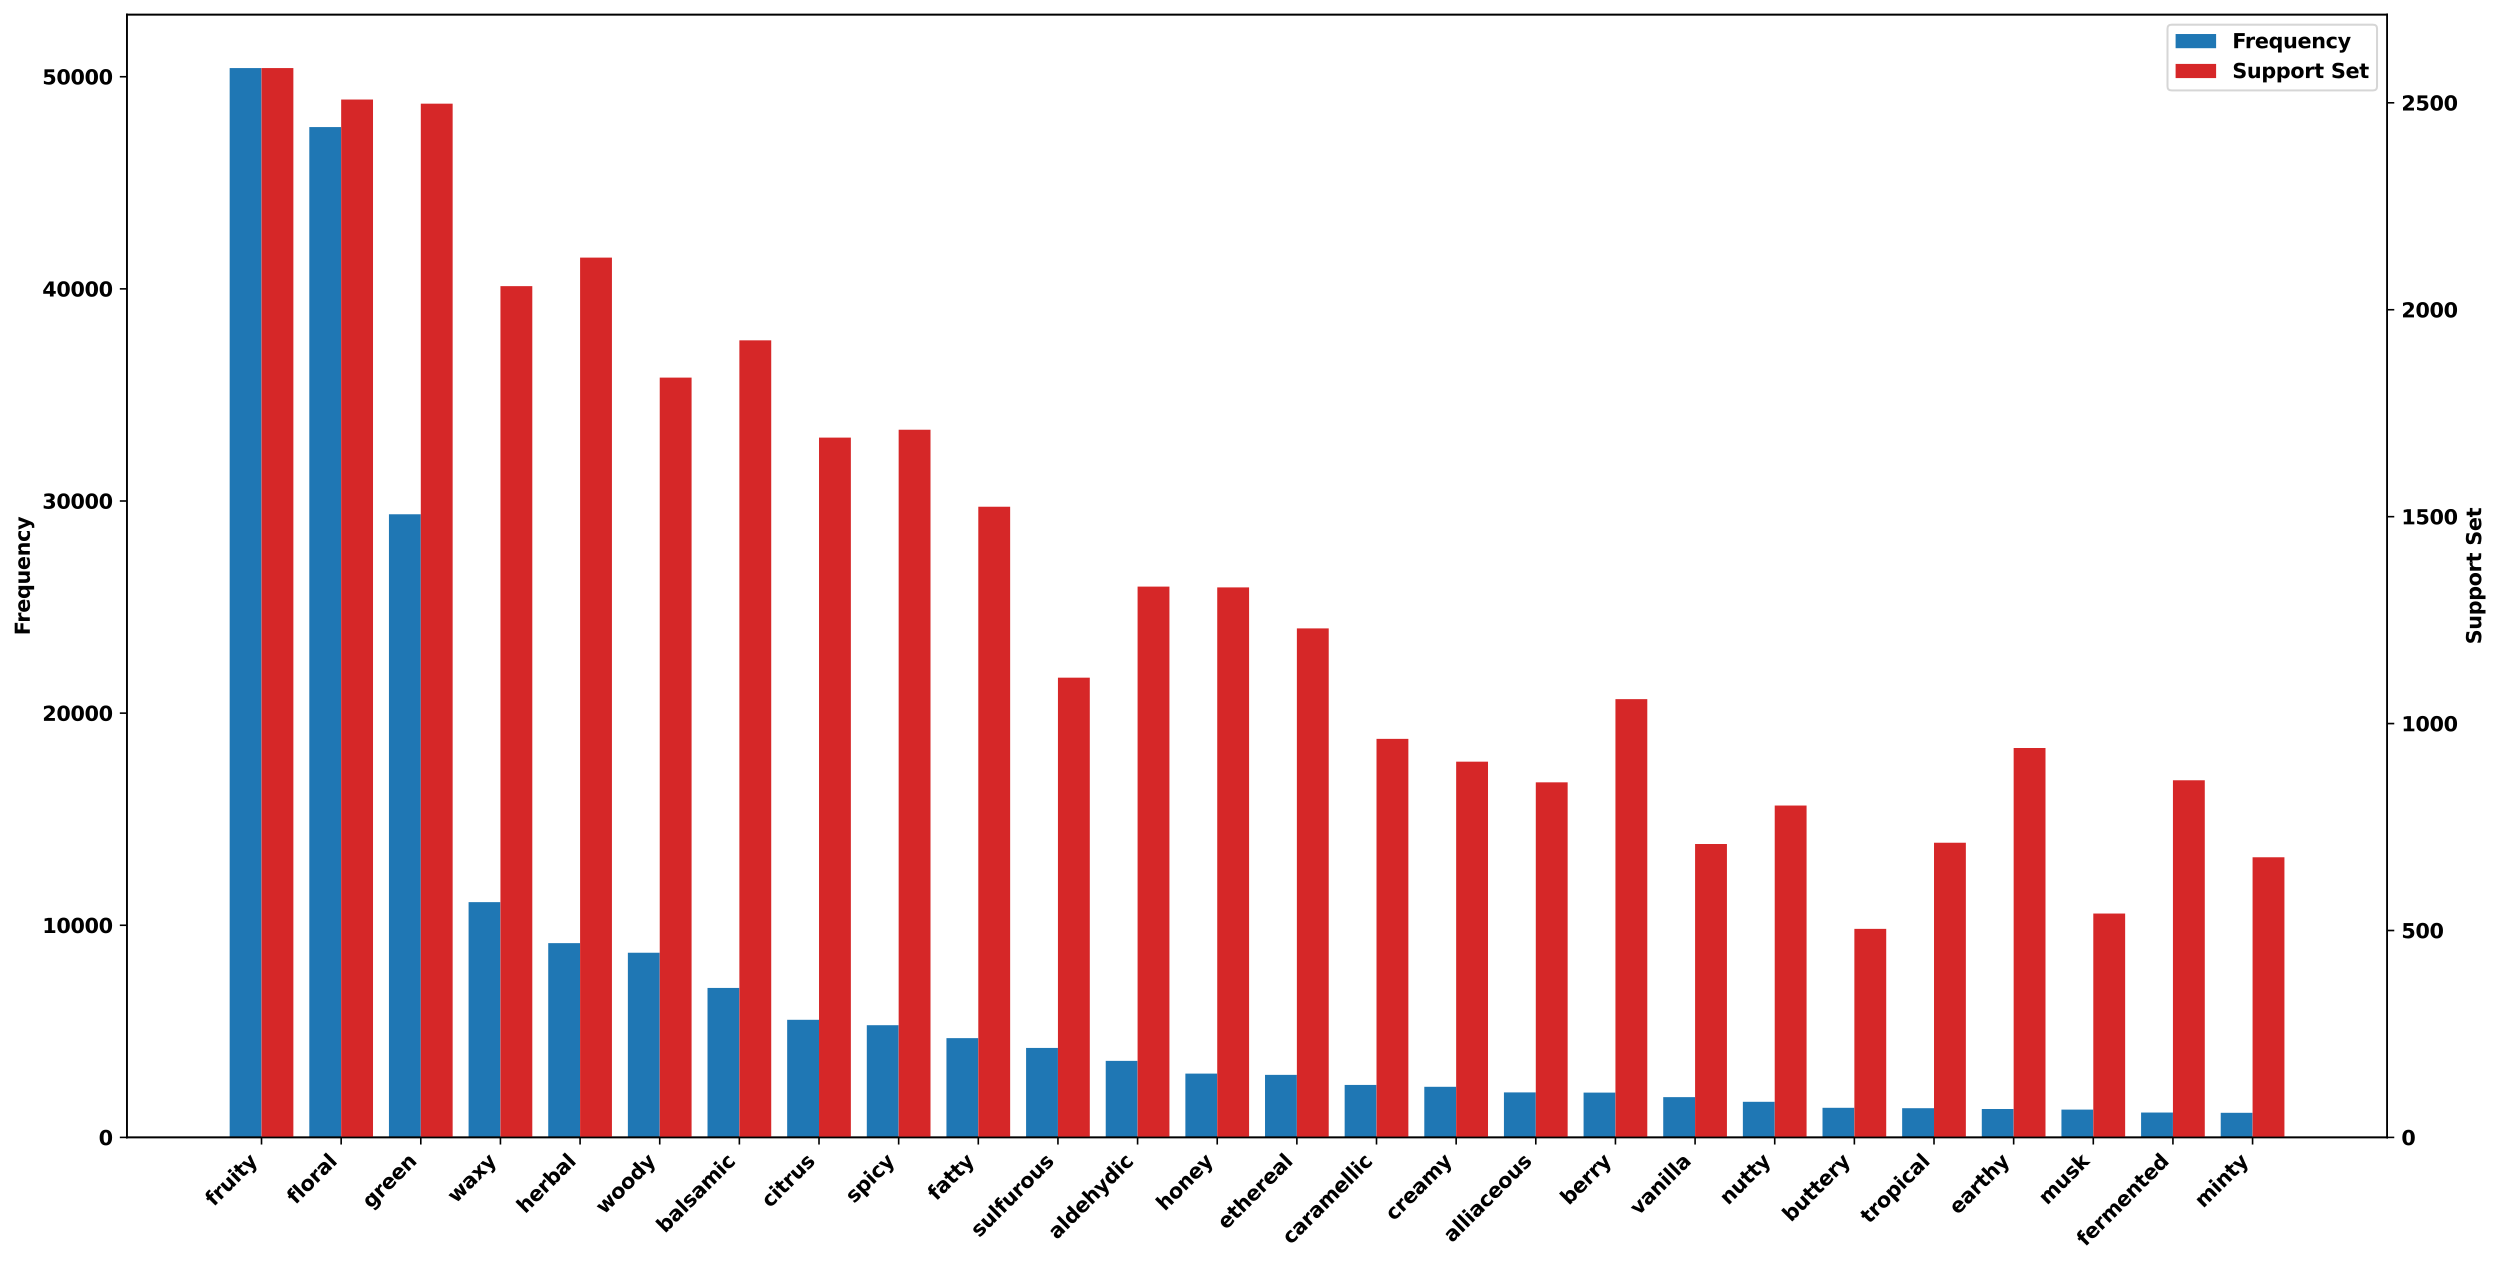 <?xml version="1.0" encoding="utf-8" standalone="no"?>
<!DOCTYPE svg PUBLIC "-//W3C//DTD SVG 1.1//EN"
  "http://www.w3.org/Graphics/SVG/1.1/DTD/svg11.dtd">
<svg xmlns:xlink="http://www.w3.org/1999/xlink" width="1234.377pt" height="624.438pt" viewBox="0 0 1234.377 624.438" xmlns="http://www.w3.org/2000/svg" version="1.1">
 <defs>
  <style type="text/css">*{stroke-linejoin: round; stroke-linecap: butt}</style>
 </defs>
 <g id="figure_1">
  <g id="patch_1">
   <path d="M -0 624.438 
L 1234.377 624.438 
L 1234.377 0 
L -0 0 
z
" style="fill: #ffffff"/>
  </g>
  <g id="axes_1">
   <g id="patch_2">
    <path d="M 62.667 561.6 
L 1178.667 561.6 
L 1178.667 7.2 
L 62.667 7.2 
z
" style="fill: #ffffff"/>
   </g>
   <g id="patch_3">
    <path d="M 113.394 561.6 
L 129.124 561.6 
L 129.124 33.6 
L 113.394 33.6 
z
" clip-path="url(#pb4a7bbcf28)" style="fill: #1f77b4"/>
   </g>
   <g id="patch_4">
    <path d="M 152.718 561.6 
L 168.447 561.6 
L 168.447 62.74 
L 152.718 62.74 
z
" clip-path="url(#pb4a7bbcf28)" style="fill: #1f77b4"/>
   </g>
   <g id="patch_5">
    <path d="M 192.041 561.6 
L 207.771 561.6 
L 207.771 253.917 
L 192.041 253.917 
z
" clip-path="url(#pb4a7bbcf28)" style="fill: #1f77b4"/>
   </g>
   <g id="patch_6">
    <path d="M 231.365 561.6 
L 247.094 561.6 
L 247.094 445.419 
L 231.365 445.419 
z
" clip-path="url(#pb4a7bbcf28)" style="fill: #1f77b4"/>
   </g>
   <g id="patch_7">
    <path d="M 270.688 561.6 
L 286.418 561.6 
L 286.418 465.687 
L 270.688 465.687 
z
" clip-path="url(#pb4a7bbcf28)" style="fill: #1f77b4"/>
   </g>
   <g id="patch_8">
    <path d="M 310.012 561.6 
L 325.741 561.6 
L 325.741 470.4 
L 310.012 470.4 
z
" clip-path="url(#pb4a7bbcf28)" style="fill: #1f77b4"/>
   </g>
   <g id="patch_9">
    <path d="M 349.335 561.6 
L 365.065 561.6 
L 365.065 487.787 
L 349.335 487.787 
z
" clip-path="url(#pb4a7bbcf28)" style="fill: #1f77b4"/>
   </g>
   <g id="patch_10">
    <path d="M 388.659 561.6 
L 404.388 561.6 
L 404.388 503.53 
L 388.659 503.53 
z
" clip-path="url(#pb4a7bbcf28)" style="fill: #1f77b4"/>
   </g>
   <g id="patch_11">
    <path d="M 427.982 561.6 
L 443.712 561.6 
L 443.712 506.18 
L 427.982 506.18 
z
" clip-path="url(#pb4a7bbcf28)" style="fill: #1f77b4"/>
   </g>
   <g id="patch_12">
    <path d="M 467.306 561.6 
L 483.035 561.6 
L 483.035 512.591 
L 467.306 512.591 
z
" clip-path="url(#pb4a7bbcf28)" style="fill: #1f77b4"/>
   </g>
   <g id="patch_13">
    <path d="M 506.629 561.6 
L 522.359 561.6 
L 522.359 517.43 
L 506.629 517.43 
z
" clip-path="url(#pb4a7bbcf28)" style="fill: #1f77b4"/>
   </g>
   <g id="patch_14">
    <path d="M 545.953 561.6 
L 561.682 561.6 
L 561.682 523.809 
L 545.953 523.809 
z
" clip-path="url(#pb4a7bbcf28)" style="fill: #1f77b4"/>
   </g>
   <g id="patch_15">
    <path d="M 585.276 561.6 
L 601.005 561.6 
L 601.005 530.104 
L 585.276 530.104 
z
" clip-path="url(#pb4a7bbcf28)" style="fill: #1f77b4"/>
   </g>
   <g id="patch_16">
    <path d="M 624.6 561.6 
L 640.329 561.6 
L 640.329 530.732 
L 624.6 530.732 
z
" clip-path="url(#pb4a7bbcf28)" style="fill: #1f77b4"/>
   </g>
   <g id="patch_17">
    <path d="M 663.923 561.6 
L 679.652 561.6 
L 679.652 535.687 
L 663.923 535.687 
z
" clip-path="url(#pb4a7bbcf28)" style="fill: #1f77b4"/>
   </g>
   <g id="patch_18">
    <path d="M 703.246 561.6 
L 718.976 561.6 
L 718.976 536.598 
L 703.246 536.598 
z
" clip-path="url(#pb4a7bbcf28)" style="fill: #1f77b4"/>
   </g>
   <g id="patch_19">
    <path d="M 742.57 561.6 
L 758.299 561.6 
L 758.299 539.373 
L 742.57 539.373 
z
" clip-path="url(#pb4a7bbcf28)" style="fill: #1f77b4"/>
   </g>
   <g id="patch_20">
    <path d="M 781.893 561.6 
L 797.623 561.6 
L 797.623 539.489 
L 781.893 539.489 
z
" clip-path="url(#pb4a7bbcf28)" style="fill: #1f77b4"/>
   </g>
   <g id="patch_21">
    <path d="M 821.217 561.6 
L 836.946 561.6 
L 836.946 541.709 
L 821.217 541.709 
z
" clip-path="url(#pb4a7bbcf28)" style="fill: #1f77b4"/>
   </g>
   <g id="patch_22">
    <path d="M 860.54 561.6 
L 876.27 561.6 
L 876.27 544.014 
L 860.54 544.014 
z
" clip-path="url(#pb4a7bbcf28)" style="fill: #1f77b4"/>
   </g>
   <g id="patch_23">
    <path d="M 899.864 561.6 
L 915.593 561.6 
L 915.593 546.988 
L 899.864 546.988 
z
" clip-path="url(#pb4a7bbcf28)" style="fill: #1f77b4"/>
   </g>
   <g id="patch_24">
    <path d="M 939.187 561.6 
L 954.917 561.6 
L 954.917 547.187 
L 939.187 547.187 
z
" clip-path="url(#pb4a7bbcf28)" style="fill: #1f77b4"/>
   </g>
   <g id="patch_25">
    <path d="M 978.511 561.6 
L 994.24 561.6 
L 994.24 547.564 
L 978.511 547.564 
z
" clip-path="url(#pb4a7bbcf28)" style="fill: #1f77b4"/>
   </g>
   <g id="patch_26">
    <path d="M 1017.834 561.6 
L 1033.564 561.6 
L 1033.564 547.868 
L 1017.834 547.868 
z
" clip-path="url(#pb4a7bbcf28)" style="fill: #1f77b4"/>
   </g>
   <g id="patch_27">
    <path d="M 1057.158 561.6 
L 1072.887 561.6 
L 1072.887 549.303 
L 1057.158 549.303 
z
" clip-path="url(#pb4a7bbcf28)" style="fill: #1f77b4"/>
   </g>
   <g id="patch_28">
    <path d="M 1096.481 561.6 
L 1112.211 561.6 
L 1112.211 549.439 
L 1096.481 549.439 
z
" clip-path="url(#pb4a7bbcf28)" style="fill: #1f77b4"/>
   </g>
   <g id="matplotlib.axis_1">
    <g id="xtick_1">
     <g id="line2d_1">
      <defs>
       <path id="m3df573b219" d="M 0 0 
L 0 3.5 
" style="stroke: #000000; stroke-width: 0.8"/>
      </defs>
      <g>
       <use xlink:href="#m3df573b219" x="129.124" y="561.6" style="stroke: #000000; stroke-width: 0.8"/>
      </g>
     </g>
     <g id="text_1">
      <!-- fruity -->
      <g transform="translate(105.588 595.983) rotate(-45) scale(0.1 -0.1)">
       <defs>
        <path id="DejaVuSans-Bold-66" d="M 2841 4863 
L 2841 4128 
L 2222 4128 
Q 1984 4128 1890 4042 
Q 1797 3956 1797 3744 
L 1797 3500 
L 2753 3500 
L 2753 2700 
L 1797 2700 
L 1797 0 
L 678 0 
L 678 2700 
L 122 2700 
L 122 3500 
L 678 3500 
L 678 3744 
Q 678 4316 997 4589 
Q 1316 4863 1984 4863 
L 2841 4863 
z
" transform="scale(0.016)"/>
        <path id="DejaVuSans-Bold-72" d="M 3138 2547 
Q 2991 2616 2845 2648 
Q 2700 2681 2553 2681 
Q 2122 2681 1889 2404 
Q 1656 2128 1656 1613 
L 1656 0 
L 538 0 
L 538 3500 
L 1656 3500 
L 1656 2925 
Q 1872 3269 2151 3426 
Q 2431 3584 2822 3584 
Q 2878 3584 2943 3579 
Q 3009 3575 3134 3559 
L 3138 2547 
z
" transform="scale(0.016)"/>
        <path id="DejaVuSans-Bold-75" d="M 500 1363 
L 500 3500 
L 1625 3500 
L 1625 3150 
Q 1625 2866 1622 2436 
Q 1619 2006 1619 1863 
Q 1619 1441 1641 1255 
Q 1663 1069 1716 984 
Q 1784 875 1895 815 
Q 2006 756 2150 756 
Q 2500 756 2700 1025 
Q 2900 1294 2900 1772 
L 2900 3500 
L 4019 3500 
L 4019 0 
L 2900 0 
L 2900 506 
Q 2647 200 2364 54 
Q 2081 -91 1741 -91 
Q 1134 -91 817 281 
Q 500 653 500 1363 
z
" transform="scale(0.016)"/>
        <path id="DejaVuSans-Bold-69" d="M 538 3500 
L 1656 3500 
L 1656 0 
L 538 0 
L 538 3500 
z
M 538 4863 
L 1656 4863 
L 1656 3950 
L 538 3950 
L 538 4863 
z
" transform="scale(0.016)"/>
        <path id="DejaVuSans-Bold-74" d="M 1759 4494 
L 1759 3500 
L 2913 3500 
L 2913 2700 
L 1759 2700 
L 1759 1216 
Q 1759 972 1856 886 
Q 1953 800 2241 800 
L 2816 800 
L 2816 0 
L 1856 0 
Q 1194 0 917 276 
Q 641 553 641 1216 
L 641 2700 
L 84 2700 
L 84 3500 
L 641 3500 
L 641 4494 
L 1759 4494 
z
" transform="scale(0.016)"/>
        <path id="DejaVuSans-Bold-79" d="M 78 3500 
L 1197 3500 
L 2138 1125 
L 2938 3500 
L 4056 3500 
L 2584 -331 
Q 2363 -916 2067 -1148 
Q 1772 -1381 1288 -1381 
L 641 -1381 
L 641 -647 
L 991 -647 
Q 1275 -647 1404 -556 
Q 1534 -466 1606 -231 
L 1638 -134 
L 78 3500 
z
" transform="scale(0.016)"/>
       </defs>
       <use xlink:href="#DejaVuSans-Bold-66"/>
       <use xlink:href="#DejaVuSans-Bold-72" x="43.506"/>
       <use xlink:href="#DejaVuSans-Bold-75" x="92.822"/>
       <use xlink:href="#DejaVuSans-Bold-69" x="164.014"/>
       <use xlink:href="#DejaVuSans-Bold-74" x="198.291"/>
       <use xlink:href="#DejaVuSans-Bold-79" x="246.094"/>
      </g>
     </g>
    </g>
    <g id="xtick_2">
     <g id="line2d_2">
      <g>
       <use xlink:href="#m3df573b219" x="168.447" y="561.6" style="stroke: #000000; stroke-width: 0.8"/>
      </g>
     </g>
     <g id="text_2">
      <!-- floral -->
      <g transform="translate(145.936 595.014) rotate(-45) scale(0.1 -0.1)">
       <defs>
        <path id="DejaVuSans-Bold-6c" d="M 538 4863 
L 1656 4863 
L 1656 0 
L 538 0 
L 538 4863 
z
" transform="scale(0.016)"/>
        <path id="DejaVuSans-Bold-6f" d="M 2203 2784 
Q 1831 2784 1636 2517 
Q 1441 2250 1441 1747 
Q 1441 1244 1636 976 
Q 1831 709 2203 709 
Q 2569 709 2762 976 
Q 2956 1244 2956 1747 
Q 2956 2250 2762 2517 
Q 2569 2784 2203 2784 
z
M 2203 3584 
Q 3106 3584 3614 3096 
Q 4122 2609 4122 1747 
Q 4122 884 3614 396 
Q 3106 -91 2203 -91 
Q 1297 -91 786 396 
Q 275 884 275 1747 
Q 275 2609 786 3096 
Q 1297 3584 2203 3584 
z
" transform="scale(0.016)"/>
        <path id="DejaVuSans-Bold-61" d="M 2106 1575 
Q 1756 1575 1579 1456 
Q 1403 1338 1403 1106 
Q 1403 894 1545 773 
Q 1688 653 1941 653 
Q 2256 653 2472 879 
Q 2688 1106 2688 1447 
L 2688 1575 
L 2106 1575 
z
M 3816 1997 
L 3816 0 
L 2688 0 
L 2688 519 
Q 2463 200 2181 54 
Q 1900 -91 1497 -91 
Q 953 -91 614 226 
Q 275 544 275 1050 
Q 275 1666 698 1953 
Q 1122 2241 2028 2241 
L 2688 2241 
L 2688 2328 
Q 2688 2594 2478 2717 
Q 2269 2841 1825 2841 
Q 1466 2841 1156 2769 
Q 847 2697 581 2553 
L 581 3406 
Q 941 3494 1303 3539 
Q 1666 3584 2028 3584 
Q 2975 3584 3395 3211 
Q 3816 2838 3816 1997 
z
" transform="scale(0.016)"/>
       </defs>
       <use xlink:href="#DejaVuSans-Bold-66"/>
       <use xlink:href="#DejaVuSans-Bold-6c" x="43.506"/>
       <use xlink:href="#DejaVuSans-Bold-6f" x="77.783"/>
       <use xlink:href="#DejaVuSans-Bold-72" x="146.484"/>
       <use xlink:href="#DejaVuSans-Bold-61" x="195.801"/>
       <use xlink:href="#DejaVuSans-Bold-6c" x="263.281"/>
      </g>
     </g>
    </g>
    <g id="xtick_3">
     <g id="line2d_3">
      <g>
       <use xlink:href="#m3df573b219" x="207.771" y="561.6" style="stroke: #000000; stroke-width: 0.8"/>
      </g>
     </g>
     <g id="text_3">
      <!-- green -->
      <g transform="translate(183.071 597.092) rotate(-45) scale(0.1 -0.1)">
       <defs>
        <path id="DejaVuSans-Bold-67" d="M 2919 594 
Q 2688 288 2409 144 
Q 2131 0 1766 0 
Q 1125 0 706 504 
Q 288 1009 288 1791 
Q 288 2575 706 3076 
Q 1125 3578 1766 3578 
Q 2131 3578 2409 3434 
Q 2688 3291 2919 2981 
L 2919 3500 
L 4044 3500 
L 4044 353 
Q 4044 -491 3511 -936 
Q 2978 -1381 1966 -1381 
Q 1638 -1381 1331 -1331 
Q 1025 -1281 716 -1178 
L 716 -306 
Q 1009 -475 1290 -558 
Q 1572 -641 1856 -641 
Q 2406 -641 2662 -400 
Q 2919 -159 2919 353 
L 2919 594 
z
M 2181 2772 
Q 1834 2772 1640 2515 
Q 1447 2259 1447 1791 
Q 1447 1309 1634 1061 
Q 1822 813 2181 813 
Q 2531 813 2725 1069 
Q 2919 1325 2919 1791 
Q 2919 2259 2725 2515 
Q 2531 2772 2181 2772 
z
" transform="scale(0.016)"/>
        <path id="DejaVuSans-Bold-65" d="M 4031 1759 
L 4031 1441 
L 1416 1441 
Q 1456 1047 1700 850 
Q 1944 653 2381 653 
Q 2734 653 3104 758 
Q 3475 863 3866 1075 
L 3866 213 
Q 3469 63 3072 -14 
Q 2675 -91 2278 -91 
Q 1328 -91 801 392 
Q 275 875 275 1747 
Q 275 2603 792 3093 
Q 1309 3584 2216 3584 
Q 3041 3584 3536 3087 
Q 4031 2591 4031 1759 
z
M 2881 2131 
Q 2881 2450 2695 2645 
Q 2509 2841 2209 2841 
Q 1884 2841 1681 2658 
Q 1478 2475 1428 2131 
L 2881 2131 
z
" transform="scale(0.016)"/>
        <path id="DejaVuSans-Bold-6e" d="M 4056 2131 
L 4056 0 
L 2931 0 
L 2931 347 
L 2931 1631 
Q 2931 2084 2911 2256 
Q 2891 2428 2841 2509 
Q 2775 2619 2662 2680 
Q 2550 2741 2406 2741 
Q 2056 2741 1856 2470 
Q 1656 2200 1656 1722 
L 1656 0 
L 538 0 
L 538 3500 
L 1656 3500 
L 1656 2988 
Q 1909 3294 2193 3439 
Q 2478 3584 2822 3584 
Q 3428 3584 3742 3212 
Q 4056 2841 4056 2131 
z
" transform="scale(0.016)"/>
       </defs>
       <use xlink:href="#DejaVuSans-Bold-67"/>
       <use xlink:href="#DejaVuSans-Bold-72" x="71.582"/>
       <use xlink:href="#DejaVuSans-Bold-65" x="120.898"/>
       <use xlink:href="#DejaVuSans-Bold-65" x="188.721"/>
       <use xlink:href="#DejaVuSans-Bold-6e" x="256.543"/>
      </g>
     </g>
    </g>
    <g id="xtick_4">
     <g id="line2d_4">
      <g>
       <use xlink:href="#m3df573b219" x="247.094" y="561.6" style="stroke: #000000; stroke-width: 0.8"/>
      </g>
     </g>
     <g id="text_4">
      <!-- waxy -->
      <g transform="translate(225.093 594.393) rotate(-45) scale(0.1 -0.1)">
       <defs>
        <path id="DejaVuSans-Bold-77" d="M 225 3500 
L 1313 3500 
L 1900 1088 
L 2491 3500 
L 3425 3500 
L 4013 1113 
L 4603 3500 
L 5691 3500 
L 4769 0 
L 3547 0 
L 2956 2406 
L 2369 0 
L 1147 0 
L 225 3500 
z
" transform="scale(0.016)"/>
        <path id="DejaVuSans-Bold-78" d="M 1422 1791 
L 159 3500 
L 1344 3500 
L 2059 2463 
L 2784 3500 
L 3969 3500 
L 2706 1797 
L 4031 0 
L 2847 0 
L 2059 1106 
L 1281 0 
L 97 0 
L 1422 1791 
z
" transform="scale(0.016)"/>
       </defs>
       <use xlink:href="#DejaVuSans-Bold-77"/>
       <use xlink:href="#DejaVuSans-Bold-61" x="92.383"/>
       <use xlink:href="#DejaVuSans-Bold-78" x="159.863"/>
       <use xlink:href="#DejaVuSans-Bold-79" x="224.365"/>
      </g>
     </g>
    </g>
    <g id="xtick_5">
     <g id="line2d_5">
      <g>
       <use xlink:href="#m3df573b219" x="286.418" y="561.6" style="stroke: #000000; stroke-width: 0.8"/>
      </g>
     </g>
     <g id="text_5">
      <!-- herbal -->
      <g transform="translate(259.373 599.547) rotate(-45) scale(0.1 -0.1)">
       <defs>
        <path id="DejaVuSans-Bold-68" d="M 4056 2131 
L 4056 0 
L 2931 0 
L 2931 347 
L 2931 1625 
Q 2931 2084 2911 2256 
Q 2891 2428 2841 2509 
Q 2775 2619 2662 2680 
Q 2550 2741 2406 2741 
Q 2056 2741 1856 2470 
Q 1656 2200 1656 1722 
L 1656 0 
L 538 0 
L 538 4863 
L 1656 4863 
L 1656 2988 
Q 1909 3294 2193 3439 
Q 2478 3584 2822 3584 
Q 3428 3584 3742 3212 
Q 4056 2841 4056 2131 
z
" transform="scale(0.016)"/>
        <path id="DejaVuSans-Bold-62" d="M 2400 722 
Q 2759 722 2948 984 
Q 3138 1247 3138 1747 
Q 3138 2247 2948 2509 
Q 2759 2772 2400 2772 
Q 2041 2772 1848 2508 
Q 1656 2244 1656 1747 
Q 1656 1250 1848 986 
Q 2041 722 2400 722 
z
M 1656 2988 
Q 1888 3294 2169 3439 
Q 2450 3584 2816 3584 
Q 3463 3584 3878 3070 
Q 4294 2556 4294 1747 
Q 4294 938 3878 423 
Q 3463 -91 2816 -91 
Q 2450 -91 2169 54 
Q 1888 200 1656 506 
L 1656 0 
L 538 0 
L 538 4863 
L 1656 4863 
L 1656 2988 
z
" transform="scale(0.016)"/>
       </defs>
       <use xlink:href="#DejaVuSans-Bold-68"/>
       <use xlink:href="#DejaVuSans-Bold-65" x="71.191"/>
       <use xlink:href="#DejaVuSans-Bold-72" x="139.014"/>
       <use xlink:href="#DejaVuSans-Bold-62" x="188.33"/>
       <use xlink:href="#DejaVuSans-Bold-61" x="259.912"/>
       <use xlink:href="#DejaVuSans-Bold-6c" x="327.393"/>
      </g>
     </g>
    </g>
    <g id="xtick_6">
     <g id="line2d_6">
      <g>
       <use xlink:href="#m3df573b219" x="325.741" y="561.6" style="stroke: #000000; stroke-width: 0.8"/>
      </g>
     </g>
     <g id="text_6">
      <!-- woody -->
      <g transform="translate(298.295 599.893) rotate(-45) scale(0.1 -0.1)">
       <defs>
        <path id="DejaVuSans-Bold-64" d="M 2919 2988 
L 2919 4863 
L 4044 4863 
L 4044 0 
L 2919 0 
L 2919 506 
Q 2688 197 2409 53 
Q 2131 -91 1766 -91 
Q 1119 -91 703 423 
Q 288 938 288 1747 
Q 288 2556 703 3070 
Q 1119 3584 1766 3584 
Q 2128 3584 2408 3439 
Q 2688 3294 2919 2988 
z
M 2181 722 
Q 2541 722 2730 984 
Q 2919 1247 2919 1747 
Q 2919 2247 2730 2509 
Q 2541 2772 2181 2772 
Q 1825 2772 1636 2509 
Q 1447 2247 1447 1747 
Q 1447 1247 1636 984 
Q 1825 722 2181 722 
z
" transform="scale(0.016)"/>
       </defs>
       <use xlink:href="#DejaVuSans-Bold-77"/>
       <use xlink:href="#DejaVuSans-Bold-6f" x="92.383"/>
       <use xlink:href="#DejaVuSans-Bold-6f" x="161.084"/>
       <use xlink:href="#DejaVuSans-Bold-64" x="229.785"/>
       <use xlink:href="#DejaVuSans-Bold-79" x="301.367"/>
      </g>
     </g>
    </g>
    <g id="xtick_7">
     <g id="line2d_7">
      <g>
       <use xlink:href="#m3df573b219" x="365.065" y="561.6" style="stroke: #000000; stroke-width: 0.8"/>
      </g>
     </g>
     <g id="text_7">
      <!-- balsamic -->
      <g transform="translate(328.372 609.195) rotate(-45) scale(0.1 -0.1)">
       <defs>
        <path id="DejaVuSans-Bold-73" d="M 3272 3391 
L 3272 2541 
Q 2913 2691 2578 2766 
Q 2244 2841 1947 2841 
Q 1628 2841 1473 2761 
Q 1319 2681 1319 2516 
Q 1319 2381 1436 2309 
Q 1553 2238 1856 2203 
L 2053 2175 
Q 2913 2066 3209 1816 
Q 3506 1566 3506 1031 
Q 3506 472 3093 190 
Q 2681 -91 1863 -91 
Q 1516 -91 1145 -36 
Q 775 19 384 128 
L 384 978 
Q 719 816 1070 734 
Q 1422 653 1784 653 
Q 2113 653 2278 743 
Q 2444 834 2444 1013 
Q 2444 1163 2330 1236 
Q 2216 1309 1875 1350 
L 1678 1375 
Q 931 1469 631 1722 
Q 331 1975 331 2491 
Q 331 3047 712 3315 
Q 1094 3584 1881 3584 
Q 2191 3584 2531 3537 
Q 2872 3491 3272 3391 
z
" transform="scale(0.016)"/>
        <path id="DejaVuSans-Bold-6d" d="M 3781 2919 
Q 3994 3244 4286 3414 
Q 4578 3584 4928 3584 
Q 5531 3584 5847 3212 
Q 6163 2841 6163 2131 
L 6163 0 
L 5038 0 
L 5038 1825 
Q 5041 1866 5042 1909 
Q 5044 1953 5044 2034 
Q 5044 2406 4934 2573 
Q 4825 2741 4581 2741 
Q 4263 2741 4089 2478 
Q 3916 2216 3909 1719 
L 3909 0 
L 2784 0 
L 2784 1825 
Q 2784 2406 2684 2573 
Q 2584 2741 2328 2741 
Q 2006 2741 1831 2477 
Q 1656 2213 1656 1722 
L 1656 0 
L 531 0 
L 531 3500 
L 1656 3500 
L 1656 2988 
Q 1863 3284 2130 3434 
Q 2397 3584 2719 3584 
Q 3081 3584 3359 3409 
Q 3638 3234 3781 2919 
z
" transform="scale(0.016)"/>
        <path id="DejaVuSans-Bold-63" d="M 3366 3391 
L 3366 2478 
Q 3138 2634 2908 2709 
Q 2678 2784 2431 2784 
Q 1963 2784 1702 2511 
Q 1441 2238 1441 1747 
Q 1441 1256 1702 982 
Q 1963 709 2431 709 
Q 2694 709 2930 787 
Q 3166 866 3366 1019 
L 3366 103 
Q 3103 6 2833 -42 
Q 2563 -91 2291 -91 
Q 1344 -91 809 395 
Q 275 881 275 1747 
Q 275 2613 809 3098 
Q 1344 3584 2291 3584 
Q 2566 3584 2833 3536 
Q 3100 3488 3366 3391 
z
" transform="scale(0.016)"/>
       </defs>
       <use xlink:href="#DejaVuSans-Bold-62"/>
       <use xlink:href="#DejaVuSans-Bold-61" x="71.582"/>
       <use xlink:href="#DejaVuSans-Bold-6c" x="139.062"/>
       <use xlink:href="#DejaVuSans-Bold-73" x="173.34"/>
       <use xlink:href="#DejaVuSans-Bold-61" x="232.861"/>
       <use xlink:href="#DejaVuSans-Bold-6d" x="300.342"/>
       <use xlink:href="#DejaVuSans-Bold-69" x="404.541"/>
       <use xlink:href="#DejaVuSans-Bold-63" x="438.818"/>
      </g>
     </g>
    </g>
    <g id="xtick_8">
     <g id="line2d_8">
      <g>
       <use xlink:href="#m3df573b219" x="404.388" y="561.6" style="stroke: #000000; stroke-width: 0.8"/>
      </g>
     </g>
     <g id="text_8">
      <!-- citrus -->
      <g transform="translate(380.193 596.698) rotate(-45) scale(0.1 -0.1)">
       <use xlink:href="#DejaVuSans-Bold-63"/>
       <use xlink:href="#DejaVuSans-Bold-69" x="59.277"/>
       <use xlink:href="#DejaVuSans-Bold-74" x="93.555"/>
       <use xlink:href="#DejaVuSans-Bold-72" x="141.357"/>
       <use xlink:href="#DejaVuSans-Bold-75" x="190.674"/>
       <use xlink:href="#DejaVuSans-Bold-73" x="261.865"/>
      </g>
     </g>
    </g>
    <g id="xtick_9">
     <g id="line2d_9">
      <g>
       <use xlink:href="#m3df573b219" x="443.712" y="561.6" style="stroke: #000000; stroke-width: 0.8"/>
      </g>
     </g>
     <g id="text_9">
      <!-- spicy -->
      <g transform="translate(421.691 594.468) rotate(-45) scale(0.1 -0.1)">
       <defs>
        <path id="DejaVuSans-Bold-70" d="M 1656 506 
L 1656 -1331 
L 538 -1331 
L 538 3500 
L 1656 3500 
L 1656 2988 
Q 1888 3294 2169 3439 
Q 2450 3584 2816 3584 
Q 3463 3584 3878 3070 
Q 4294 2556 4294 1747 
Q 4294 938 3878 423 
Q 3463 -91 2816 -91 
Q 2450 -91 2169 54 
Q 1888 200 1656 506 
z
M 2400 2772 
Q 2041 2772 1848 2508 
Q 1656 2244 1656 1747 
Q 1656 1250 1848 986 
Q 2041 722 2400 722 
Q 2759 722 2948 984 
Q 3138 1247 3138 1747 
Q 3138 2247 2948 2509 
Q 2759 2772 2400 2772 
z
" transform="scale(0.016)"/>
       </defs>
       <use xlink:href="#DejaVuSans-Bold-73"/>
       <use xlink:href="#DejaVuSans-Bold-70" x="59.521"/>
       <use xlink:href="#DejaVuSans-Bold-69" x="131.104"/>
       <use xlink:href="#DejaVuSans-Bold-63" x="165.381"/>
       <use xlink:href="#DejaVuSans-Bold-79" x="224.658"/>
      </g>
     </g>
    </g>
    <g id="xtick_10">
     <g id="line2d_10">
      <g>
       <use xlink:href="#m3df573b219" x="483.035" y="561.6" style="stroke: #000000; stroke-width: 0.8"/>
      </g>
     </g>
     <g id="text_10">
      <!-- fatty -->
      <g transform="translate(462.293 593.19) rotate(-45) scale(0.1 -0.1)">
       <use xlink:href="#DejaVuSans-Bold-66"/>
       <use xlink:href="#DejaVuSans-Bold-61" x="43.506"/>
       <use xlink:href="#DejaVuSans-Bold-74" x="110.986"/>
       <use xlink:href="#DejaVuSans-Bold-74" x="158.789"/>
       <use xlink:href="#DejaVuSans-Bold-79" x="206.592"/>
      </g>
     </g>
    </g>
    <g id="xtick_11">
     <g id="line2d_11">
      <g>
       <use xlink:href="#m3df573b219" x="522.359" y="561.6" style="stroke: #000000; stroke-width: 0.8"/>
      </g>
     </g>
     <g id="text_11">
      <!-- sulfurous -->
      <g transform="translate(483.525 611.336) rotate(-45) scale(0.1 -0.1)">
       <use xlink:href="#DejaVuSans-Bold-73"/>
       <use xlink:href="#DejaVuSans-Bold-75" x="59.521"/>
       <use xlink:href="#DejaVuSans-Bold-6c" x="130.713"/>
       <use xlink:href="#DejaVuSans-Bold-66" x="164.99"/>
       <use xlink:href="#DejaVuSans-Bold-75" x="208.496"/>
       <use xlink:href="#DejaVuSans-Bold-72" x="279.688"/>
       <use xlink:href="#DejaVuSans-Bold-6f" x="329.004"/>
       <use xlink:href="#DejaVuSans-Bold-75" x="397.705"/>
       <use xlink:href="#DejaVuSans-Bold-73" x="468.896"/>
      </g>
     </g>
    </g>
    <g id="xtick_12">
     <g id="line2d_12">
      <g>
       <use xlink:href="#m3df573b219" x="561.682" y="561.6" style="stroke: #000000; stroke-width: 0.8"/>
      </g>
     </g>
     <g id="text_12">
      <!-- aldehydic -->
      <g transform="translate(521.782 612.347) rotate(-45) scale(0.1 -0.1)">
       <use xlink:href="#DejaVuSans-Bold-61"/>
       <use xlink:href="#DejaVuSans-Bold-6c" x="67.48"/>
       <use xlink:href="#DejaVuSans-Bold-64" x="101.758"/>
       <use xlink:href="#DejaVuSans-Bold-65" x="173.34"/>
       <use xlink:href="#DejaVuSans-Bold-68" x="241.162"/>
       <use xlink:href="#DejaVuSans-Bold-79" x="312.354"/>
       <use xlink:href="#DejaVuSans-Bold-64" x="377.539"/>
       <use xlink:href="#DejaVuSans-Bold-69" x="449.121"/>
       <use xlink:href="#DejaVuSans-Bold-63" x="483.398"/>
      </g>
     </g>
    </g>
    <g id="xtick_13">
     <g id="line2d_13">
      <g>
       <use xlink:href="#m3df573b219" x="601.005" y="561.6" style="stroke: #000000; stroke-width: 0.8"/>
      </g>
     </g>
     <g id="text_13">
      <!-- honey -->
      <g transform="translate(575.149 598.304) rotate(-45) scale(0.1 -0.1)">
       <use xlink:href="#DejaVuSans-Bold-68"/>
       <use xlink:href="#DejaVuSans-Bold-6f" x="71.191"/>
       <use xlink:href="#DejaVuSans-Bold-6e" x="139.893"/>
       <use xlink:href="#DejaVuSans-Bold-65" x="211.084"/>
       <use xlink:href="#DejaVuSans-Bold-79" x="278.906"/>
      </g>
     </g>
    </g>
    <g id="xtick_14">
     <g id="line2d_14">
      <g>
       <use xlink:href="#m3df573b219" x="640.329" y="561.6" style="stroke: #000000; stroke-width: 0.8"/>
      </g>
     </g>
     <g id="text_14">
      <!-- ethereal -->
      <g transform="translate(605.374 607.458) rotate(-45) scale(0.1 -0.1)">
       <use xlink:href="#DejaVuSans-Bold-65"/>
       <use xlink:href="#DejaVuSans-Bold-74" x="67.822"/>
       <use xlink:href="#DejaVuSans-Bold-68" x="115.625"/>
       <use xlink:href="#DejaVuSans-Bold-65" x="186.816"/>
       <use xlink:href="#DejaVuSans-Bold-72" x="254.639"/>
       <use xlink:href="#DejaVuSans-Bold-65" x="303.955"/>
       <use xlink:href="#DejaVuSans-Bold-61" x="371.777"/>
       <use xlink:href="#DejaVuSans-Bold-6c" x="439.258"/>
      </g>
     </g>
    </g>
    <g id="xtick_15">
     <g id="line2d_15">
      <g>
       <use xlink:href="#m3df573b219" x="679.652" y="561.6" style="stroke: #000000; stroke-width: 0.8"/>
      </g>
     </g>
     <g id="text_15">
      <!-- caramellic -->
      <g transform="translate(637.331 614.824) rotate(-45) scale(0.1 -0.1)">
       <use xlink:href="#DejaVuSans-Bold-63"/>
       <use xlink:href="#DejaVuSans-Bold-61" x="59.277"/>
       <use xlink:href="#DejaVuSans-Bold-72" x="126.758"/>
       <use xlink:href="#DejaVuSans-Bold-61" x="176.074"/>
       <use xlink:href="#DejaVuSans-Bold-6d" x="243.555"/>
       <use xlink:href="#DejaVuSans-Bold-65" x="347.754"/>
       <use xlink:href="#DejaVuSans-Bold-6c" x="415.576"/>
       <use xlink:href="#DejaVuSans-Bold-6c" x="449.854"/>
       <use xlink:href="#DejaVuSans-Bold-69" x="484.131"/>
       <use xlink:href="#DejaVuSans-Bold-63" x="518.408"/>
      </g>
     </g>
    </g>
    <g id="xtick_16">
     <g id="line2d_16">
      <g>
       <use xlink:href="#m3df573b219" x="718.976" y="561.6" style="stroke: #000000; stroke-width: 0.8"/>
      </g>
     </g>
     <g id="text_16">
      <!-- creamy -->
      <g transform="translate(688.226 603.142) rotate(-45) scale(0.1 -0.1)">
       <use xlink:href="#DejaVuSans-Bold-63"/>
       <use xlink:href="#DejaVuSans-Bold-72" x="59.277"/>
       <use xlink:href="#DejaVuSans-Bold-65" x="108.594"/>
       <use xlink:href="#DejaVuSans-Bold-61" x="176.416"/>
       <use xlink:href="#DejaVuSans-Bold-6d" x="243.896"/>
       <use xlink:href="#DejaVuSans-Bold-79" x="348.096"/>
      </g>
     </g>
    </g>
    <g id="xtick_17">
     <g id="line2d_17">
      <g>
       <use xlink:href="#m3df573b219" x="758.299" y="561.6" style="stroke: #000000; stroke-width: 0.8"/>
      </g>
     </g>
     <g id="text_17">
      <!-- alliaceous -->
      <g transform="translate(716.925 613.877) rotate(-45) scale(0.1 -0.1)">
       <use xlink:href="#DejaVuSans-Bold-61"/>
       <use xlink:href="#DejaVuSans-Bold-6c" x="67.48"/>
       <use xlink:href="#DejaVuSans-Bold-6c" x="101.758"/>
       <use xlink:href="#DejaVuSans-Bold-69" x="136.035"/>
       <use xlink:href="#DejaVuSans-Bold-61" x="170.312"/>
       <use xlink:href="#DejaVuSans-Bold-63" x="237.793"/>
       <use xlink:href="#DejaVuSans-Bold-65" x="297.07"/>
       <use xlink:href="#DejaVuSans-Bold-6f" x="364.893"/>
       <use xlink:href="#DejaVuSans-Bold-75" x="433.594"/>
       <use xlink:href="#DejaVuSans-Bold-73" x="504.785"/>
      </g>
     </g>
    </g>
    <g id="xtick_18">
     <g id="line2d_18">
      <g>
       <use xlink:href="#m3df573b219" x="797.623" y="561.6" style="stroke: #000000; stroke-width: 0.8"/>
      </g>
     </g>
     <g id="text_18">
      <!-- berry -->
      <g transform="translate(774.656 595.414) rotate(-45) scale(0.1 -0.1)">
       <use xlink:href="#DejaVuSans-Bold-62"/>
       <use xlink:href="#DejaVuSans-Bold-65" x="71.582"/>
       <use xlink:href="#DejaVuSans-Bold-72" x="139.404"/>
       <use xlink:href="#DejaVuSans-Bold-72" x="188.721"/>
       <use xlink:href="#DejaVuSans-Bold-79" x="238.037"/>
      </g>
     </g>
    </g>
    <g id="xtick_19">
     <g id="line2d_19">
      <g>
       <use xlink:href="#m3df573b219" x="836.946" y="561.6" style="stroke: #000000; stroke-width: 0.8"/>
      </g>
     </g>
     <g id="text_19">
      <!-- vanilla -->
      <g transform="translate(809.017 600.432) rotate(-45) scale(0.1 -0.1)">
       <defs>
        <path id="DejaVuSans-Bold-76" d="M 97 3500 
L 1216 3500 
L 2088 1081 
L 2956 3500 
L 4078 3500 
L 2700 0 
L 1472 0 
L 97 3500 
z
" transform="scale(0.016)"/>
       </defs>
       <use xlink:href="#DejaVuSans-Bold-76"/>
       <use xlink:href="#DejaVuSans-Bold-61" x="65.186"/>
       <use xlink:href="#DejaVuSans-Bold-6e" x="132.666"/>
       <use xlink:href="#DejaVuSans-Bold-69" x="203.857"/>
       <use xlink:href="#DejaVuSans-Bold-6c" x="238.135"/>
       <use xlink:href="#DejaVuSans-Bold-6c" x="272.412"/>
       <use xlink:href="#DejaVuSans-Bold-61" x="306.689"/>
      </g>
     </g>
    </g>
    <g id="xtick_20">
     <g id="line2d_20">
      <g>
       <use xlink:href="#m3df573b219" x="876.27" y="561.6" style="stroke: #000000; stroke-width: 0.8"/>
      </g>
     </g>
     <g id="text_20">
      <!-- nutty -->
      <g transform="translate(853.308 595.354) rotate(-45) scale(0.1 -0.1)">
       <use xlink:href="#DejaVuSans-Bold-6e"/>
       <use xlink:href="#DejaVuSans-Bold-75" x="71.191"/>
       <use xlink:href="#DejaVuSans-Bold-74" x="142.383"/>
       <use xlink:href="#DejaVuSans-Bold-74" x="190.186"/>
       <use xlink:href="#DejaVuSans-Bold-79" x="237.988"/>
      </g>
     </g>
    </g>
    <g id="xtick_21">
     <g id="line2d_21">
      <g>
       <use xlink:href="#m3df573b219" x="915.593" y="561.6" style="stroke: #000000; stroke-width: 0.8"/>
      </g>
     </g>
     <g id="text_21">
      <!-- buttery -->
      <g transform="translate(884.32 603.72) rotate(-45) scale(0.1 -0.1)">
       <use xlink:href="#DejaVuSans-Bold-62"/>
       <use xlink:href="#DejaVuSans-Bold-75" x="71.582"/>
       <use xlink:href="#DejaVuSans-Bold-74" x="142.773"/>
       <use xlink:href="#DejaVuSans-Bold-74" x="190.576"/>
       <use xlink:href="#DejaVuSans-Bold-65" x="238.379"/>
       <use xlink:href="#DejaVuSans-Bold-72" x="306.201"/>
       <use xlink:href="#DejaVuSans-Bold-79" x="355.518"/>
      </g>
     </g>
    </g>
    <g id="xtick_22">
     <g id="line2d_22">
      <g>
       <use xlink:href="#m3df573b219" x="954.917" y="561.6" style="stroke: #000000; stroke-width: 0.8"/>
      </g>
     </g>
     <g id="text_22">
      <!-- tropical -->
      <g transform="translate(922.848 604.571) rotate(-45) scale(0.1 -0.1)">
       <use xlink:href="#DejaVuSans-Bold-74"/>
       <use xlink:href="#DejaVuSans-Bold-72" x="47.803"/>
       <use xlink:href="#DejaVuSans-Bold-6f" x="97.119"/>
       <use xlink:href="#DejaVuSans-Bold-70" x="165.82"/>
       <use xlink:href="#DejaVuSans-Bold-69" x="237.402"/>
       <use xlink:href="#DejaVuSans-Bold-63" x="271.68"/>
       <use xlink:href="#DejaVuSans-Bold-61" x="330.957"/>
       <use xlink:href="#DejaVuSans-Bold-6c" x="398.438"/>
      </g>
     </g>
    </g>
    <g id="xtick_23">
     <g id="line2d_23">
      <g>
       <use xlink:href="#m3df573b219" x="994.24" y="561.6" style="stroke: #000000; stroke-width: 0.8"/>
      </g>
     </g>
     <g id="text_23">
      <!-- earthy -->
      <g transform="translate(966.636 600.051) rotate(-45) scale(0.1 -0.1)">
       <use xlink:href="#DejaVuSans-Bold-65"/>
       <use xlink:href="#DejaVuSans-Bold-61" x="67.822"/>
       <use xlink:href="#DejaVuSans-Bold-72" x="135.303"/>
       <use xlink:href="#DejaVuSans-Bold-74" x="184.619"/>
       <use xlink:href="#DejaVuSans-Bold-68" x="232.422"/>
       <use xlink:href="#DejaVuSans-Bold-79" x="303.613"/>
      </g>
     </g>
    </g>
    <g id="xtick_24">
     <g id="line2d_24">
      <g>
       <use xlink:href="#m3df573b219" x="1033.564" y="561.6" style="stroke: #000000; stroke-width: 0.8"/>
      </g>
     </g>
     <g id="text_24">
      <!-- musk -->
      <g transform="translate(1010.78 595.286) rotate(-45) scale(0.1 -0.1)">
       <defs>
        <path id="DejaVuSans-Bold-6b" d="M 538 4863 
L 1656 4863 
L 1656 2216 
L 2944 3500 
L 4244 3500 
L 2534 1894 
L 4378 0 
L 3022 0 
L 1656 1459 
L 1656 0 
L 538 0 
L 538 4863 
z
" transform="scale(0.016)"/>
       </defs>
       <use xlink:href="#DejaVuSans-Bold-6d"/>
       <use xlink:href="#DejaVuSans-Bold-75" x="104.199"/>
       <use xlink:href="#DejaVuSans-Bold-73" x="175.391"/>
       <use xlink:href="#DejaVuSans-Bold-6b" x="234.912"/>
      </g>
     </g>
    </g>
    <g id="xtick_25">
     <g id="line2d_25">
      <g>
       <use xlink:href="#m3df573b219" x="1072.887" y="561.6" style="stroke: #000000; stroke-width: 0.8"/>
      </g>
     </g>
     <g id="text_25">
      <!-- fermented -->
      <g transform="translate(1029.622 615.767) rotate(-45) scale(0.1 -0.1)">
       <use xlink:href="#DejaVuSans-Bold-66"/>
       <use xlink:href="#DejaVuSans-Bold-65" x="43.506"/>
       <use xlink:href="#DejaVuSans-Bold-72" x="111.328"/>
       <use xlink:href="#DejaVuSans-Bold-6d" x="160.645"/>
       <use xlink:href="#DejaVuSans-Bold-65" x="264.844"/>
       <use xlink:href="#DejaVuSans-Bold-6e" x="332.666"/>
       <use xlink:href="#DejaVuSans-Bold-74" x="403.857"/>
       <use xlink:href="#DejaVuSans-Bold-65" x="451.66"/>
       <use xlink:href="#DejaVuSans-Bold-64" x="519.482"/>
      </g>
     </g>
    </g>
    <g id="xtick_26">
     <g id="line2d_26">
      <g>
       <use xlink:href="#m3df573b219" x="1112.211" y="561.6" style="stroke: #000000; stroke-width: 0.8"/>
      </g>
     </g>
     <g id="text_26">
      <!-- minty -->
      <g transform="translate(1087.869 596.788) rotate(-45) scale(0.1 -0.1)">
       <use xlink:href="#DejaVuSans-Bold-6d"/>
       <use xlink:href="#DejaVuSans-Bold-69" x="104.199"/>
       <use xlink:href="#DejaVuSans-Bold-6e" x="138.477"/>
       <use xlink:href="#DejaVuSans-Bold-74" x="209.668"/>
       <use xlink:href="#DejaVuSans-Bold-79" x="257.471"/>
      </g>
     </g>
    </g>
   </g>
   <g id="matplotlib.axis_2">
    <g id="ytick_1">
     <g id="line2d_27">
      <defs>
       <path id="m2dad3d5bc1" d="M 0 0 
L -3.5 0 
" style="stroke: #000000; stroke-width: 0.8"/>
      </defs>
      <g>
       <use xlink:href="#m2dad3d5bc1" x="62.667" y="561.6" style="stroke: #000000; stroke-width: 0.8"/>
      </g>
     </g>
     <g id="text_27">
      <!-- 0 -->
      <g transform="translate(48.709 565.399) scale(0.1 -0.1)">
       <defs>
        <path id="DejaVuSans-Bold-30" d="M 2944 2338 
Q 2944 3213 2780 3570 
Q 2616 3928 2228 3928 
Q 1841 3928 1675 3570 
Q 1509 3213 1509 2338 
Q 1509 1453 1675 1090 
Q 1841 728 2228 728 
Q 2613 728 2778 1090 
Q 2944 1453 2944 2338 
z
M 4147 2328 
Q 4147 1169 3647 539 
Q 3147 -91 2228 -91 
Q 1306 -91 806 539 
Q 306 1169 306 2328 
Q 306 3491 806 4120 
Q 1306 4750 2228 4750 
Q 3147 4750 3647 4120 
Q 4147 3491 4147 2328 
z
" transform="scale(0.016)"/>
       </defs>
       <use xlink:href="#DejaVuSans-Bold-30"/>
      </g>
     </g>
    </g>
    <g id="ytick_2">
     <g id="line2d_28">
      <g>
       <use xlink:href="#m2dad3d5bc1" x="62.667" y="456.857" style="stroke: #000000; stroke-width: 0.8"/>
      </g>
     </g>
     <g id="text_28">
      <!-- 10000 -->
      <g transform="translate(20.878 460.656) scale(0.1 -0.1)">
       <defs>
        <path id="DejaVuSans-Bold-31" d="M 750 831 
L 1813 831 
L 1813 3847 
L 722 3622 
L 722 4441 
L 1806 4666 
L 2950 4666 
L 2950 831 
L 4013 831 
L 4013 0 
L 750 0 
L 750 831 
z
" transform="scale(0.016)"/>
       </defs>
       <use xlink:href="#DejaVuSans-Bold-31"/>
       <use xlink:href="#DejaVuSans-Bold-30" x="69.58"/>
       <use xlink:href="#DejaVuSans-Bold-30" x="139.16"/>
       <use xlink:href="#DejaVuSans-Bold-30" x="208.74"/>
       <use xlink:href="#DejaVuSans-Bold-30" x="278.32"/>
      </g>
     </g>
    </g>
    <g id="ytick_3">
     <g id="line2d_29">
      <g>
       <use xlink:href="#m2dad3d5bc1" x="62.667" y="352.114" style="stroke: #000000; stroke-width: 0.8"/>
      </g>
     </g>
     <g id="text_29">
      <!-- 20000 -->
      <g transform="translate(20.878 355.913) scale(0.1 -0.1)">
       <defs>
        <path id="DejaVuSans-Bold-32" d="M 1844 884 
L 3897 884 
L 3897 0 
L 506 0 
L 506 884 
L 2209 2388 
Q 2438 2594 2547 2791 
Q 2656 2988 2656 3200 
Q 2656 3528 2436 3728 
Q 2216 3928 1850 3928 
Q 1569 3928 1234 3808 
Q 900 3688 519 3450 
L 519 4475 
Q 925 4609 1322 4679 
Q 1719 4750 2100 4750 
Q 2938 4750 3402 4381 
Q 3866 4013 3866 3353 
Q 3866 2972 3669 2642 
Q 3472 2313 2841 1759 
L 1844 884 
z
" transform="scale(0.016)"/>
       </defs>
       <use xlink:href="#DejaVuSans-Bold-32"/>
       <use xlink:href="#DejaVuSans-Bold-30" x="69.58"/>
       <use xlink:href="#DejaVuSans-Bold-30" x="139.16"/>
       <use xlink:href="#DejaVuSans-Bold-30" x="208.74"/>
       <use xlink:href="#DejaVuSans-Bold-30" x="278.32"/>
      </g>
     </g>
    </g>
    <g id="ytick_4">
     <g id="line2d_30">
      <g>
       <use xlink:href="#m2dad3d5bc1" x="62.667" y="247.37" style="stroke: #000000; stroke-width: 0.8"/>
      </g>
     </g>
     <g id="text_30">
      <!-- 30000 -->
      <g transform="translate(20.878 251.17) scale(0.1 -0.1)">
       <defs>
        <path id="DejaVuSans-Bold-33" d="M 2981 2516 
Q 3453 2394 3698 2092 
Q 3944 1791 3944 1325 
Q 3944 631 3412 270 
Q 2881 -91 1863 -91 
Q 1503 -91 1142 -33 
Q 781 25 428 141 
L 428 1069 
Q 766 900 1098 814 
Q 1431 728 1753 728 
Q 2231 728 2486 893 
Q 2741 1059 2741 1369 
Q 2741 1688 2480 1852 
Q 2219 2016 1709 2016 
L 1228 2016 
L 1228 2791 
L 1734 2791 
Q 2188 2791 2409 2933 
Q 2631 3075 2631 3366 
Q 2631 3634 2415 3781 
Q 2200 3928 1806 3928 
Q 1516 3928 1219 3862 
Q 922 3797 628 3669 
L 628 4550 
Q 984 4650 1334 4700 
Q 1684 4750 2022 4750 
Q 2931 4750 3382 4451 
Q 3834 4153 3834 3553 
Q 3834 3144 3618 2883 
Q 3403 2622 2981 2516 
z
" transform="scale(0.016)"/>
       </defs>
       <use xlink:href="#DejaVuSans-Bold-33"/>
       <use xlink:href="#DejaVuSans-Bold-30" x="69.58"/>
       <use xlink:href="#DejaVuSans-Bold-30" x="139.16"/>
       <use xlink:href="#DejaVuSans-Bold-30" x="208.74"/>
       <use xlink:href="#DejaVuSans-Bold-30" x="278.32"/>
      </g>
     </g>
    </g>
    <g id="ytick_5">
     <g id="line2d_31">
      <g>
       <use xlink:href="#m2dad3d5bc1" x="62.667" y="142.627" style="stroke: #000000; stroke-width: 0.8"/>
      </g>
     </g>
     <g id="text_31">
      <!-- 40000 -->
      <g transform="translate(20.878 146.426) scale(0.1 -0.1)">
       <defs>
        <path id="DejaVuSans-Bold-34" d="M 2356 3675 
L 1038 1722 
L 2356 1722 
L 2356 3675 
z
M 2156 4666 
L 3494 4666 
L 3494 1722 
L 4159 1722 
L 4159 850 
L 3494 850 
L 3494 0 
L 2356 0 
L 2356 850 
L 288 850 
L 288 1881 
L 2156 4666 
z
" transform="scale(0.016)"/>
       </defs>
       <use xlink:href="#DejaVuSans-Bold-34"/>
       <use xlink:href="#DejaVuSans-Bold-30" x="69.58"/>
       <use xlink:href="#DejaVuSans-Bold-30" x="139.16"/>
       <use xlink:href="#DejaVuSans-Bold-30" x="208.74"/>
       <use xlink:href="#DejaVuSans-Bold-30" x="278.32"/>
      </g>
     </g>
    </g>
    <g id="ytick_6">
     <g id="line2d_32">
      <g>
       <use xlink:href="#m2dad3d5bc1" x="62.667" y="37.884" style="stroke: #000000; stroke-width: 0.8"/>
      </g>
     </g>
     <g id="text_32">
      <!-- 50000 -->
      <g transform="translate(20.878 41.683) scale(0.1 -0.1)">
       <defs>
        <path id="DejaVuSans-Bold-35" d="M 678 4666 
L 3669 4666 
L 3669 3781 
L 1638 3781 
L 1638 3059 
Q 1775 3097 1914 3117 
Q 2053 3138 2203 3138 
Q 3056 3138 3531 2711 
Q 4006 2284 4006 1522 
Q 4006 766 3489 337 
Q 2972 -91 2053 -91 
Q 1656 -91 1267 -14 
Q 878 63 494 219 
L 494 1166 
Q 875 947 1217 837 
Q 1559 728 1863 728 
Q 2300 728 2551 942 
Q 2803 1156 2803 1522 
Q 2803 1891 2551 2103 
Q 2300 2316 1863 2316 
Q 1603 2316 1309 2248 
Q 1016 2181 678 2041 
L 678 4666 
z
" transform="scale(0.016)"/>
       </defs>
       <use xlink:href="#DejaVuSans-Bold-35"/>
       <use xlink:href="#DejaVuSans-Bold-30" x="69.58"/>
       <use xlink:href="#DejaVuSans-Bold-30" x="139.16"/>
       <use xlink:href="#DejaVuSans-Bold-30" x="208.74"/>
       <use xlink:href="#DejaVuSans-Bold-30" x="278.32"/>
      </g>
     </g>
    </g>
    <g id="text_33">
     <!-- Frequency -->
     <g transform="translate(14.72 313.666) rotate(-90) scale(0.1 -0.1)">
      <defs>
       <path id="DejaVuSans-Bold-46" d="M 588 4666 
L 3834 4666 
L 3834 3756 
L 1791 3756 
L 1791 2888 
L 3713 2888 
L 3713 1978 
L 1791 1978 
L 1791 0 
L 588 0 
L 588 4666 
z
" transform="scale(0.016)"/>
       <path id="DejaVuSans-Bold-71" d="M 2181 2772 
Q 1825 2772 1636 2509 
Q 1447 2247 1447 1747 
Q 1447 1247 1636 984 
Q 1825 722 2181 722 
Q 2541 722 2730 984 
Q 2919 1247 2919 1747 
Q 2919 2247 2730 2509 
Q 2541 2772 2181 2772 
z
M 2919 506 
Q 2688 197 2409 53 
Q 2131 -91 1766 -91 
Q 1119 -91 703 423 
Q 288 938 288 1747 
Q 288 2556 703 3067 
Q 1119 3578 1766 3578 
Q 2131 3578 2409 3434 
Q 2688 3291 2919 2981 
L 2919 3500 
L 4044 3500 
L 4044 -1331 
L 2919 -1331 
L 2919 506 
z
" transform="scale(0.016)"/>
      </defs>
      <use xlink:href="#DejaVuSans-Bold-46"/>
      <use xlink:href="#DejaVuSans-Bold-72" x="61.936"/>
      <use xlink:href="#DejaVuSans-Bold-65" x="111.252"/>
      <use xlink:href="#DejaVuSans-Bold-71" x="179.074"/>
      <use xlink:href="#DejaVuSans-Bold-75" x="250.656"/>
      <use xlink:href="#DejaVuSans-Bold-65" x="321.848"/>
      <use xlink:href="#DejaVuSans-Bold-6e" x="389.67"/>
      <use xlink:href="#DejaVuSans-Bold-63" x="460.861"/>
      <use xlink:href="#DejaVuSans-Bold-79" x="520.139"/>
     </g>
    </g>
   </g>
   <g id="patch_29">
    <path d="M 62.667 561.6 
L 62.667 7.2 
" style="fill: none; stroke: #000000; stroke-width: 0.8; stroke-linejoin: miter; stroke-linecap: square"/>
   </g>
   <g id="patch_30">
    <path d="M 1178.667 561.6 
L 1178.667 7.2 
" style="fill: none; stroke: #000000; stroke-width: 0.8; stroke-linejoin: miter; stroke-linecap: square"/>
   </g>
   <g id="patch_31">
    <path d="M 62.667 561.6 
L 1178.667 561.6 
" style="fill: none; stroke: #000000; stroke-width: 0.8; stroke-linejoin: miter; stroke-linecap: square"/>
   </g>
   <g id="patch_32">
    <path d="M 62.667 7.2 
L 1178.667 7.2 
" style="fill: none; stroke: #000000; stroke-width: 0.8; stroke-linejoin: miter; stroke-linecap: square"/>
   </g>
  </g>
  <g id="axes_2">
   <g id="patch_33">
    <path d="M 129.124 561.6 
L 144.853 561.6 
L 144.853 33.6 
L 129.124 33.6 
z
" clip-path="url(#pb4a7bbcf28)" style="fill: #d62728"/>
   </g>
   <g id="patch_34">
    <path d="M 168.447 561.6 
L 184.177 561.6 
L 184.177 49.129 
L 168.447 49.129 
z
" clip-path="url(#pb4a7bbcf28)" style="fill: #d62728"/>
   </g>
   <g id="patch_35">
    <path d="M 207.771 561.6 
L 223.5 561.6 
L 223.5 51.173 
L 207.771 51.173 
z
" clip-path="url(#pb4a7bbcf28)" style="fill: #d62728"/>
   </g>
   <g id="patch_36">
    <path d="M 247.094 561.6 
L 262.824 561.6 
L 262.824 141.284 
L 247.094 141.284 
z
" clip-path="url(#pb4a7bbcf28)" style="fill: #d62728"/>
   </g>
   <g id="patch_37">
    <path d="M 286.418 561.6 
L 302.147 561.6 
L 302.147 127.185 
L 286.418 127.185 
z
" clip-path="url(#pb4a7bbcf28)" style="fill: #d62728"/>
   </g>
   <g id="patch_38">
    <path d="M 325.741 561.6 
L 341.471 561.6 
L 341.471 186.442 
L 325.741 186.442 
z
" clip-path="url(#pb4a7bbcf28)" style="fill: #d62728"/>
   </g>
   <g id="patch_39">
    <path d="M 365.065 561.6 
L 380.794 561.6 
L 380.794 168.052 
L 365.065 168.052 
z
" clip-path="url(#pb4a7bbcf28)" style="fill: #d62728"/>
   </g>
   <g id="patch_40">
    <path d="M 404.388 561.6 
L 420.118 561.6 
L 420.118 216.071 
L 404.388 216.071 
z
" clip-path="url(#pb4a7bbcf28)" style="fill: #d62728"/>
   </g>
   <g id="patch_41">
    <path d="M 443.712 561.6 
L 459.441 561.6 
L 459.441 212.188 
L 443.712 212.188 
z
" clip-path="url(#pb4a7bbcf28)" style="fill: #d62728"/>
   </g>
   <g id="patch_42">
    <path d="M 483.035 561.6 
L 498.764 561.6 
L 498.764 250.194 
L 483.035 250.194 
z
" clip-path="url(#pb4a7bbcf28)" style="fill: #d62728"/>
   </g>
   <g id="patch_43">
    <path d="M 522.359 561.6 
L 538.088 561.6 
L 538.088 334.585 
L 522.359 334.585 
z
" clip-path="url(#pb4a7bbcf28)" style="fill: #d62728"/>
   </g>
   <g id="patch_44">
    <path d="M 561.682 561.6 
L 577.411 561.6 
L 577.411 289.631 
L 561.682 289.631 
z
" clip-path="url(#pb4a7bbcf28)" style="fill: #d62728"/>
   </g>
   <g id="patch_45">
    <path d="M 601.005 561.6 
L 616.735 561.6 
L 616.735 290.04 
L 601.005 290.04 
z
" clip-path="url(#pb4a7bbcf28)" style="fill: #d62728"/>
   </g>
   <g id="patch_46">
    <path d="M 640.329 561.6 
L 656.058 561.6 
L 656.058 310.269 
L 640.329 310.269 
z
" clip-path="url(#pb4a7bbcf28)" style="fill: #d62728"/>
   </g>
   <g id="patch_47">
    <path d="M 679.652 561.6 
L 695.382 561.6 
L 695.382 364.826 
L 679.652 364.826 
z
" clip-path="url(#pb4a7bbcf28)" style="fill: #d62728"/>
   </g>
   <g id="patch_48">
    <path d="M 718.976 561.6 
L 734.705 561.6 
L 734.705 376.064 
L 718.976 376.064 
z
" clip-path="url(#pb4a7bbcf28)" style="fill: #d62728"/>
   </g>
   <g id="patch_49">
    <path d="M 758.299 561.6 
L 774.029 561.6 
L 774.029 386.281 
L 758.299 386.281 
z
" clip-path="url(#pb4a7bbcf28)" style="fill: #d62728"/>
   </g>
   <g id="patch_50">
    <path d="M 797.623 561.6 
L 813.352 561.6 
L 813.352 345.21 
L 797.623 345.21 
z
" clip-path="url(#pb4a7bbcf28)" style="fill: #d62728"/>
   </g>
   <g id="patch_51">
    <path d="M 836.946 561.6 
L 852.676 561.6 
L 852.676 416.727 
L 836.946 416.727 
z
" clip-path="url(#pb4a7bbcf28)" style="fill: #d62728"/>
   </g>
   <g id="patch_52">
    <path d="M 876.27 561.6 
L 891.999 561.6 
L 891.999 397.724 
L 876.27 397.724 
z
" clip-path="url(#pb4a7bbcf28)" style="fill: #d62728"/>
   </g>
   <g id="patch_53">
    <path d="M 915.593 561.6 
L 931.323 561.6 
L 931.323 458.615 
L 915.593 458.615 
z
" clip-path="url(#pb4a7bbcf28)" style="fill: #d62728"/>
   </g>
   <g id="patch_54">
    <path d="M 954.917 561.6 
L 970.646 561.6 
L 970.646 416.114 
L 954.917 416.114 
z
" clip-path="url(#pb4a7bbcf28)" style="fill: #d62728"/>
   </g>
   <g id="patch_55">
    <path d="M 994.24 561.6 
L 1009.97 561.6 
L 1009.97 369.321 
L 994.24 369.321 
z
" clip-path="url(#pb4a7bbcf28)" style="fill: #d62728"/>
   </g>
   <g id="patch_56">
    <path d="M 1033.564 561.6 
L 1049.293 561.6 
L 1049.293 451.055 
L 1033.564 451.055 
z
" clip-path="url(#pb4a7bbcf28)" style="fill: #d62728"/>
   </g>
   <g id="patch_57">
    <path d="M 1072.887 561.6 
L 1088.616 561.6 
L 1088.616 385.259 
L 1072.887 385.259 
z
" clip-path="url(#pb4a7bbcf28)" style="fill: #d62728"/>
   </g>
   <g id="patch_58">
    <path d="M 1112.211 561.6 
L 1127.94 561.6 
L 1127.94 423.266 
L 1112.211 423.266 
z
" clip-path="url(#pb4a7bbcf28)" style="fill: #d62728"/>
   </g>
   <g id="matplotlib.axis_3">
    <g id="ytick_7">
     <g id="line2d_33">
      <defs>
       <path id="mce6a35216c" d="M 0 0 
L 3.5 0 
" style="stroke: #000000; stroke-width: 0.8"/>
      </defs>
      <g>
       <use xlink:href="#mce6a35216c" x="1178.667" y="561.6" style="stroke: #000000; stroke-width: 0.8"/>
      </g>
     </g>
     <g id="text_34">
      <!-- 0 -->
      <g transform="translate(1185.667 565.399) scale(0.1 -0.1)">
       <use xlink:href="#DejaVuSans-Bold-30"/>
      </g>
     </g>
    </g>
    <g id="ytick_8">
     <g id="line2d_34">
      <g>
       <use xlink:href="#mce6a35216c" x="1178.667" y="459.433" style="stroke: #000000; stroke-width: 0.8"/>
      </g>
     </g>
     <g id="text_35">
      <!-- 500 -->
      <g transform="translate(1185.667 463.232) scale(0.1 -0.1)">
       <use xlink:href="#DejaVuSans-Bold-35"/>
       <use xlink:href="#DejaVuSans-Bold-30" x="69.58"/>
       <use xlink:href="#DejaVuSans-Bold-30" x="139.16"/>
      </g>
     </g>
    </g>
    <g id="ytick_9">
     <g id="line2d_35">
      <g>
       <use xlink:href="#mce6a35216c" x="1178.667" y="357.266" style="stroke: #000000; stroke-width: 0.8"/>
      </g>
     </g>
     <g id="text_36">
      <!-- 1000 -->
      <g transform="translate(1185.667 361.065) scale(0.1 -0.1)">
       <use xlink:href="#DejaVuSans-Bold-31"/>
       <use xlink:href="#DejaVuSans-Bold-30" x="69.58"/>
       <use xlink:href="#DejaVuSans-Bold-30" x="139.16"/>
       <use xlink:href="#DejaVuSans-Bold-30" x="208.74"/>
      </g>
     </g>
    </g>
    <g id="ytick_10">
     <g id="line2d_36">
      <g>
       <use xlink:href="#mce6a35216c" x="1178.667" y="255.098" style="stroke: #000000; stroke-width: 0.8"/>
      </g>
     </g>
     <g id="text_37">
      <!-- 1500 -->
      <g transform="translate(1185.667 258.898) scale(0.1 -0.1)">
       <use xlink:href="#DejaVuSans-Bold-31"/>
       <use xlink:href="#DejaVuSans-Bold-35" x="69.58"/>
       <use xlink:href="#DejaVuSans-Bold-30" x="139.16"/>
       <use xlink:href="#DejaVuSans-Bold-30" x="208.74"/>
      </g>
     </g>
    </g>
    <g id="ytick_11">
     <g id="line2d_37">
      <g>
       <use xlink:href="#mce6a35216c" x="1178.667" y="152.931" style="stroke: #000000; stroke-width: 0.8"/>
      </g>
     </g>
     <g id="text_38">
      <!-- 2000 -->
      <g transform="translate(1185.667 156.73) scale(0.1 -0.1)">
       <use xlink:href="#DejaVuSans-Bold-32"/>
       <use xlink:href="#DejaVuSans-Bold-30" x="69.58"/>
       <use xlink:href="#DejaVuSans-Bold-30" x="139.16"/>
       <use xlink:href="#DejaVuSans-Bold-30" x="208.74"/>
      </g>
     </g>
    </g>
    <g id="ytick_12">
     <g id="line2d_38">
      <g>
       <use xlink:href="#mce6a35216c" x="1178.667" y="50.764" style="stroke: #000000; stroke-width: 0.8"/>
      </g>
     </g>
     <g id="text_39">
      <!-- 2500 -->
      <g transform="translate(1185.667 54.563) scale(0.1 -0.1)">
       <use xlink:href="#DejaVuSans-Bold-32"/>
       <use xlink:href="#DejaVuSans-Bold-35" x="69.58"/>
       <use xlink:href="#DejaVuSans-Bold-30" x="139.16"/>
       <use xlink:href="#DejaVuSans-Bold-30" x="208.74"/>
      </g>
     </g>
    </g>
    <g id="text_40">
     <!-- Support Set -->
     <g transform="translate(1225.097 318.131) rotate(-90) scale(0.1 -0.1)">
      <defs>
       <path id="DejaVuSans-Bold-53" d="M 3834 4519 
L 3834 3531 
Q 3450 3703 3084 3790 
Q 2719 3878 2394 3878 
Q 1963 3878 1756 3759 
Q 1550 3641 1550 3391 
Q 1550 3203 1689 3098 
Q 1828 2994 2194 2919 
L 2706 2816 
Q 3484 2659 3812 2340 
Q 4141 2022 4141 1434 
Q 4141 663 3683 286 
Q 3225 -91 2284 -91 
Q 1841 -91 1394 -6 
Q 947 78 500 244 
L 500 1259 
Q 947 1022 1364 901 
Q 1781 781 2169 781 
Q 2563 781 2772 912 
Q 2981 1044 2981 1288 
Q 2981 1506 2839 1625 
Q 2697 1744 2272 1838 
L 1806 1941 
Q 1106 2091 782 2419 
Q 459 2747 459 3303 
Q 459 4000 909 4375 
Q 1359 4750 2203 4750 
Q 2588 4750 2994 4692 
Q 3400 4634 3834 4519 
z
" transform="scale(0.016)"/>
       <path id="DejaVuSans-Bold-20" transform="scale(0.016)"/>
      </defs>
      <use xlink:href="#DejaVuSans-Bold-53"/>
      <use xlink:href="#DejaVuSans-Bold-75" x="72.021"/>
      <use xlink:href="#DejaVuSans-Bold-70" x="143.213"/>
      <use xlink:href="#DejaVuSans-Bold-70" x="214.795"/>
      <use xlink:href="#DejaVuSans-Bold-6f" x="286.377"/>
      <use xlink:href="#DejaVuSans-Bold-72" x="355.078"/>
      <use xlink:href="#DejaVuSans-Bold-74" x="404.395"/>
      <use xlink:href="#DejaVuSans-Bold-20" x="452.197"/>
      <use xlink:href="#DejaVuSans-Bold-53" x="487.012"/>
      <use xlink:href="#DejaVuSans-Bold-65" x="559.033"/>
      <use xlink:href="#DejaVuSans-Bold-74" x="626.855"/>
     </g>
    </g>
   </g>
   <g id="patch_59">
    <path d="M 62.667 561.6 
L 62.667 7.2 
" style="fill: none; stroke: #000000; stroke-width: 0.8; stroke-linejoin: miter; stroke-linecap: square"/>
   </g>
   <g id="patch_60">
    <path d="M 1178.667 561.6 
L 1178.667 7.2 
" style="fill: none; stroke: #000000; stroke-width: 0.8; stroke-linejoin: miter; stroke-linecap: square"/>
   </g>
   <g id="patch_61">
    <path d="M 62.667 561.6 
L 1178.667 561.6 
" style="fill: none; stroke: #000000; stroke-width: 0.8; stroke-linejoin: miter; stroke-linecap: square"/>
   </g>
   <g id="patch_62">
    <path d="M 62.667 7.2 
L 1178.667 7.2 
" style="fill: none; stroke: #000000; stroke-width: 0.8; stroke-linejoin: miter; stroke-linecap: square"/>
   </g>
  </g>
  <g id="legend_1">
   <g id="patch_63">
    <path d="M 1072.205 44.634 
L 1171.667 44.634 
Q 1173.667 44.634 1173.667 42.634 
L 1173.667 14.2 
Q 1173.667 12.2 1171.667 12.2 
L 1072.205 12.2 
Q 1070.205 12.2 1070.205 14.2 
L 1070.205 42.634 
Q 1070.205 44.634 1072.205 44.634 
z
" style="fill: #ffffff; opacity: 0.8; stroke: #cccccc; stroke-linejoin: miter"/>
   </g>
   <g id="patch_64">
    <path d="M 1074.205 23.798 
L 1094.205 23.798 
L 1094.205 16.798 
L 1074.205 16.798 
z
" style="fill: #1f77b4"/>
   </g>
   <g id="text_41">
    <!-- Frequency -->
    <g transform="translate(1102.205 23.798) scale(0.1 -0.1)">
     <use xlink:href="#DejaVuSans-Bold-46"/>
     <use xlink:href="#DejaVuSans-Bold-72" x="61.936"/>
     <use xlink:href="#DejaVuSans-Bold-65" x="111.252"/>
     <use xlink:href="#DejaVuSans-Bold-71" x="179.074"/>
     <use xlink:href="#DejaVuSans-Bold-75" x="250.656"/>
     <use xlink:href="#DejaVuSans-Bold-65" x="321.848"/>
     <use xlink:href="#DejaVuSans-Bold-6e" x="389.67"/>
     <use xlink:href="#DejaVuSans-Bold-63" x="460.861"/>
     <use xlink:href="#DejaVuSans-Bold-79" x="520.139"/>
    </g>
   </g>
   <g id="patch_65">
    <path d="M 1074.205 38.555 
L 1094.205 38.555 
L 1094.205 31.555 
L 1074.205 31.555 
z
" style="fill: #d62728"/>
   </g>
   <g id="text_42">
    <!-- Support Set -->
    <g transform="translate(1102.205 38.555) scale(0.1 -0.1)">
     <use xlink:href="#DejaVuSans-Bold-53"/>
     <use xlink:href="#DejaVuSans-Bold-75" x="72.021"/>
     <use xlink:href="#DejaVuSans-Bold-70" x="143.213"/>
     <use xlink:href="#DejaVuSans-Bold-70" x="214.795"/>
     <use xlink:href="#DejaVuSans-Bold-6f" x="286.377"/>
     <use xlink:href="#DejaVuSans-Bold-72" x="355.078"/>
     <use xlink:href="#DejaVuSans-Bold-74" x="404.395"/>
     <use xlink:href="#DejaVuSans-Bold-20" x="452.197"/>
     <use xlink:href="#DejaVuSans-Bold-53" x="487.012"/>
     <use xlink:href="#DejaVuSans-Bold-65" x="559.033"/>
     <use xlink:href="#DejaVuSans-Bold-74" x="626.855"/>
    </g>
   </g>
  </g>
 </g>
 <defs>
  <clipPath id="pb4a7bbcf28">
   <rect x="62.667" y="7.2" width="1116" height="554.4"/>
  </clipPath>
 </defs>
</svg>
